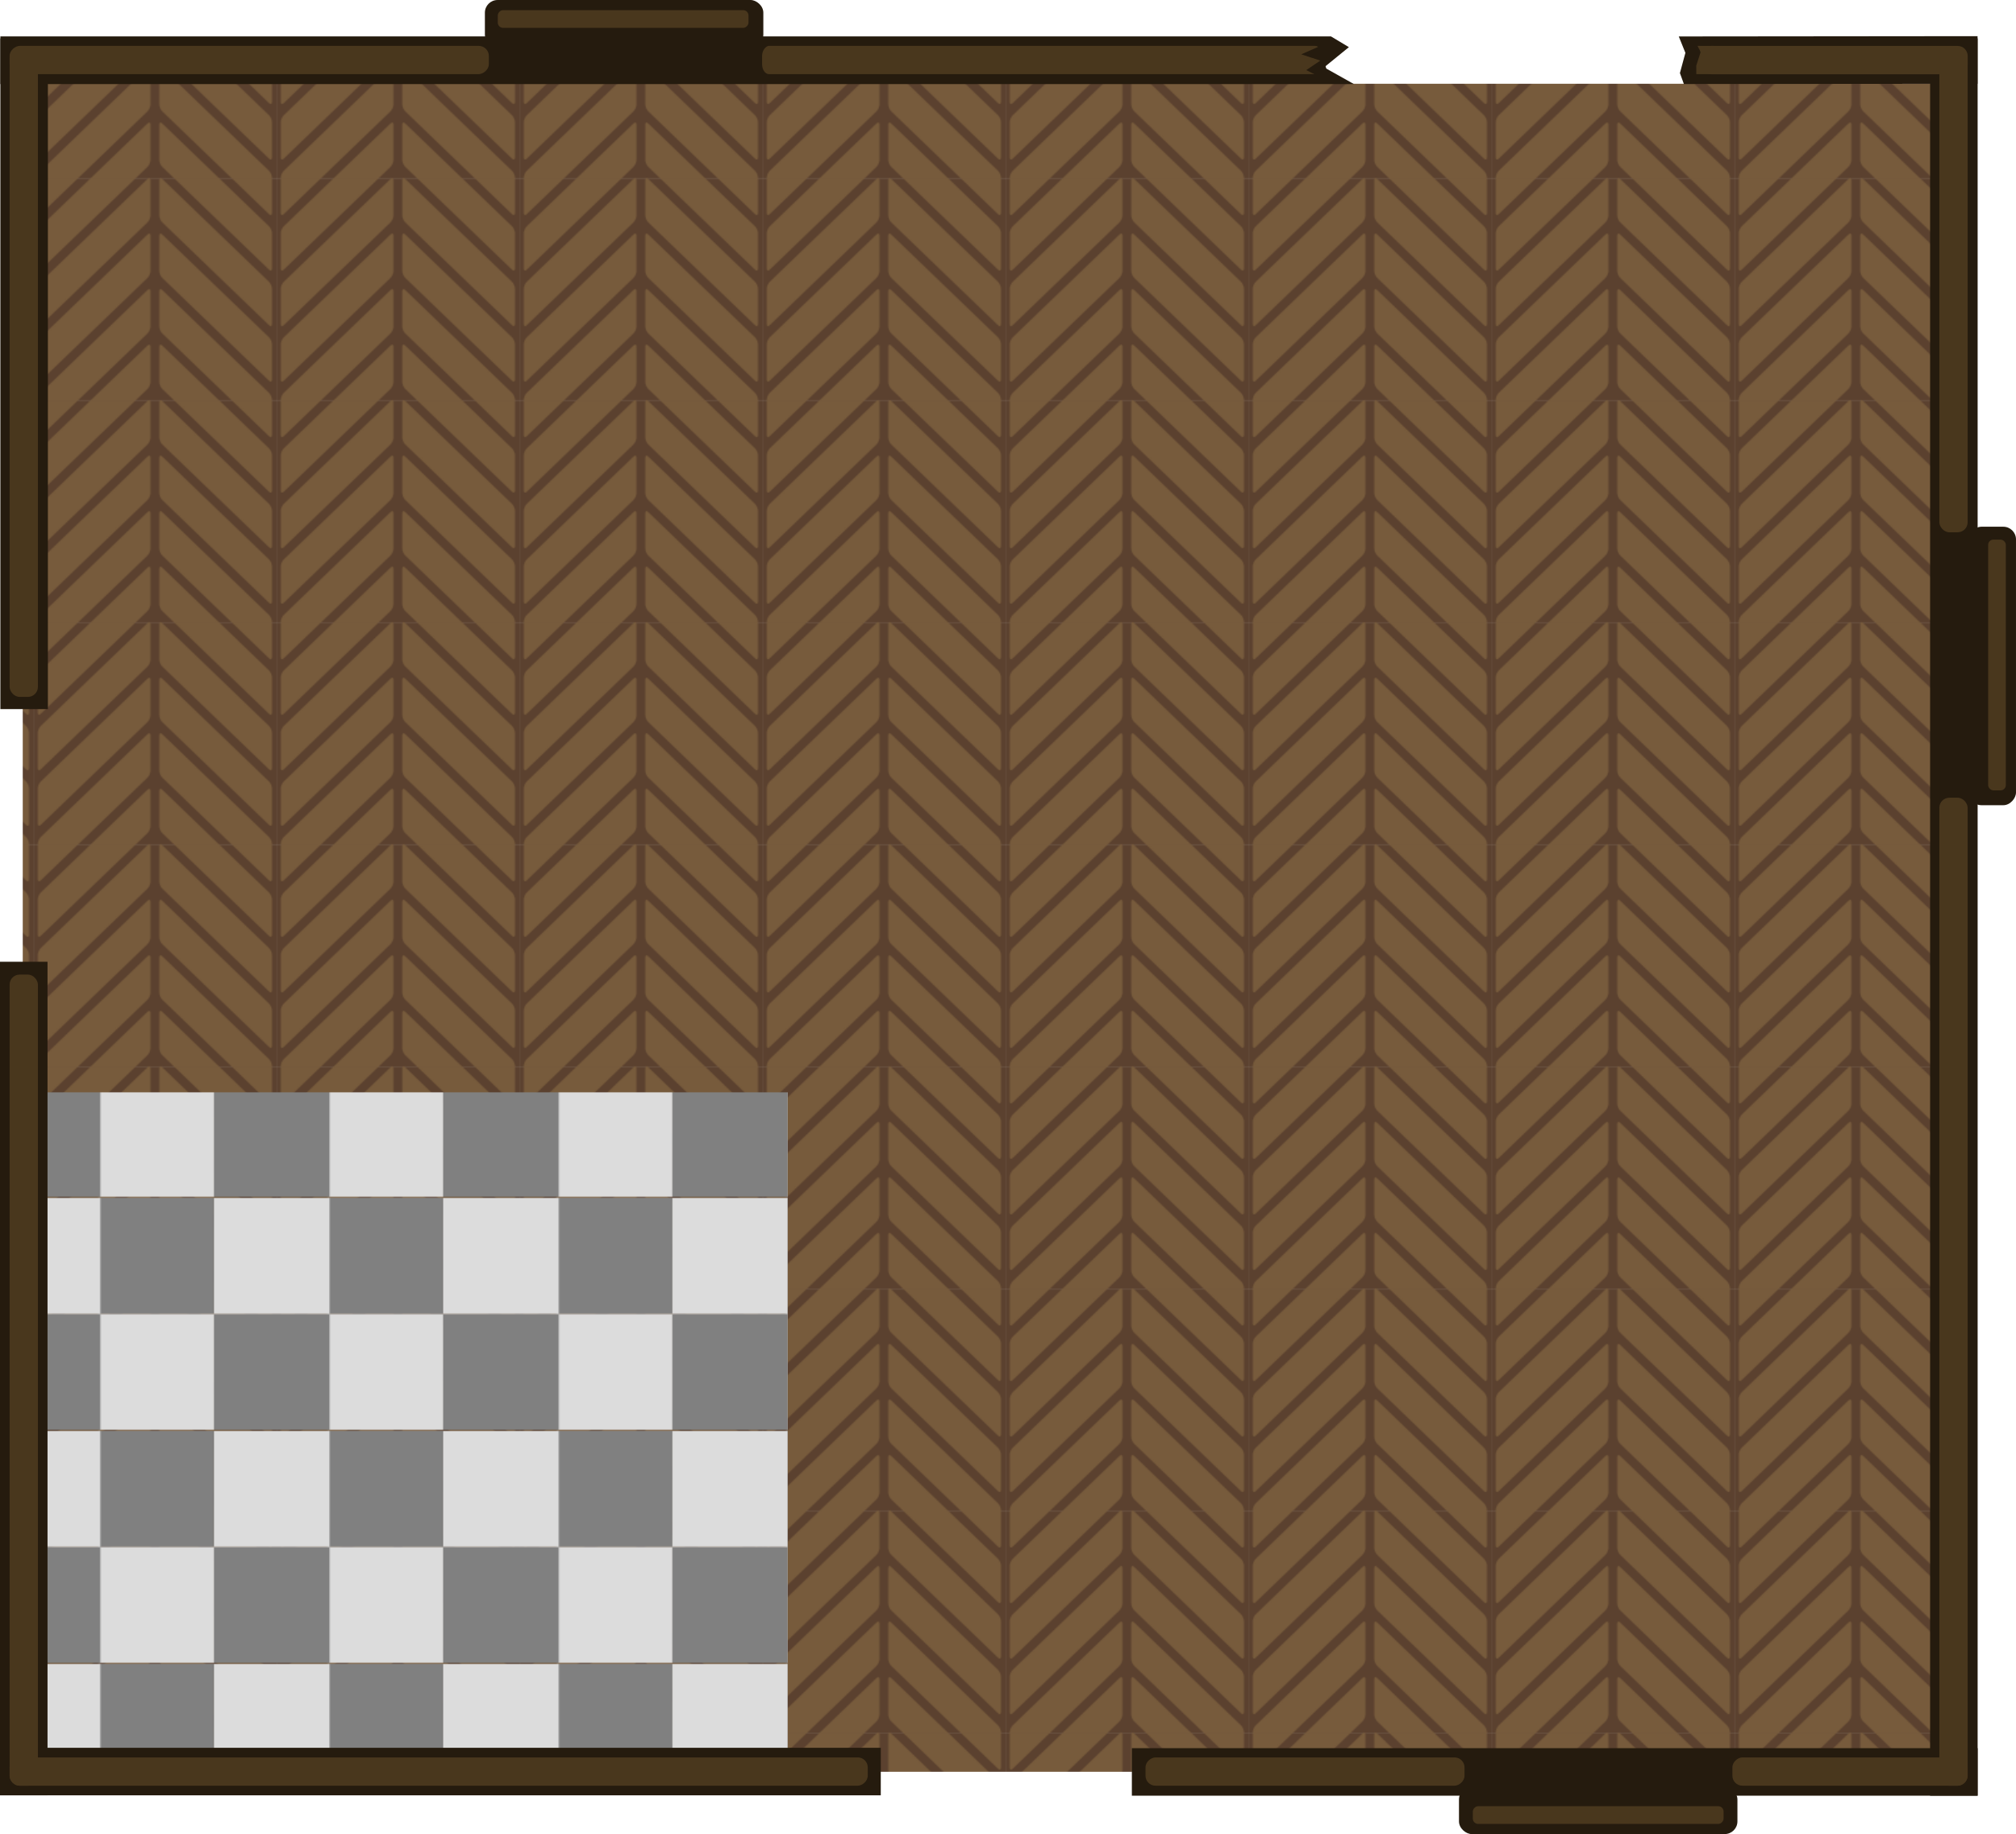 <svg xmlns="http://www.w3.org/2000/svg" xmlns:xlink="http://www.w3.org/1999/xlink" width="1612.065" height="1466.384" viewBox="0 0 426.526 387.981"><defs><pattern xlink:href="#a" id="c" x="0" y="0" patternTransform="matrix(.265 0 0 .261 574.715 3831.053)" preserveAspectRatio="xMidYMid"/><pattern id="a" width="194" height="180" patternTransform="translate(0 90)" patternUnits="userSpaceOnUse" preserveAspectRatio="xMidYMid"><path d="M87.395 148.65h51.329v47.625h-51.33Z" style="fill:#5b412f;stroke-width:.265;stroke-linecap:square;stroke-linejoin:round;paint-order:stroke fill markers" transform="matrix(3.78 0 0 3.78 -330.31 -561.827)"/><path d="M88.32 148.65v7.482c0 .487.284.601.636.257l7.915-7.739zm11.204 0-10.568 10.333c-.352.344-.635 1.012-.635 1.498v7.558c0 .486.283.6.635.256l20.092-19.645Zm17.546 0 20.093 19.645c.352.344.635.23.635-.256v-7.558c0-.486-.283-1.154-.635-1.498l-10.568-10.333zm12.177 0 7.916 7.74c.352.343.635.229.635-.258v-7.482zm-17.3.016c-.114-.047-.273.01-.449.183l-22.542 22.04c-.352.344-.635 1.012-.635 1.499v7.557c0 .486.283.6.635.257l22.542-22.04c.352-.345.635-1.013.635-1.5v-7.557c0-.243-.07-.393-.185-.44m2.224 0c-.115.046-.186.196-.186.44v7.557c0 .486.284 1.154.635 1.498l22.543 22.04c.352.345.635.23.635-.256v-7.557c0-.487-.283-1.155-.635-1.499l-22.543-22.04c-.175-.172-.334-.23-.45-.183m-2.223 11.906c-.115-.047-.274.01-.45.183l-22.542 22.04c-.352.344-.635 1.013-.635 1.499v7.557c0 .487.283.6.635.257l22.542-22.04c.352-.345.635-1.013.635-1.5v-7.556c0-.244-.07-.394-.185-.44m2.223 0c-.115.046-.186.196-.186.44v7.557c0 .486.284 1.154.635 1.498l22.543 22.04c.352.345.635.23.635-.256v-7.557c0-.486-.283-1.155-.635-1.499l-22.543-22.04c-.175-.172-.334-.23-.45-.183m-2.223 11.906c-.115-.046-.274.011-.45.183l-22.542 22.04c-.352.345-.635 1.013-.635 1.5v.074h8.55l14.627-14.301c.352-.344.635-1.013.635-1.499v-7.557c0-.243-.07-.393-.185-.44m2.223 0c-.115.047-.186.197-.186.44v7.557c0 .486.284 1.155.635 1.499l14.627 14.301h8.55v-.075c0-.486-.282-1.154-.634-1.498l-22.543-22.04c-.175-.173-.334-.23-.45-.184m-2.223 11.906c-.115-.046-.274.011-.45.183l-11.974 11.708h9.524l2.45-2.395c.352-.344.635-1.012.635-1.499v-7.557c0-.243-.07-.393-.185-.44m2.223 0c-.115.047-.186.197-.186.44v7.557c0 .487.284 1.155.635 1.499l2.45 2.395h9.525l-11.975-11.708c-.175-.172-.334-.23-.45-.183" style="fill:#775b3c;stroke-width:.181;stroke-linecap:square;stroke-linejoin:round;paint-order:stroke fill markers" transform="matrix(3.78 0 0 3.78 -330.31 -561.827)"/></pattern><pattern xlink:href="#b" id="d" x="0" y="0" patternTransform="translate(38.224 565.405)scale(.265)" preserveAspectRatio="xMidYMid"/><pattern id="b" width="182.946" height="185.223" patternTransform="translate(38.264 563.397)" patternUnits="userSpaceOnUse" preserveAspectRatio="xMidYMid"><path d="M90.68 0h92.266v92.612H90.679z" style="display:inline;fill:gray;fill-opacity:1;stroke:none;stroke-width:1.748;stroke-linecap:round;stroke-linejoin:round"/><path d="M90.68 92.611h92.266v92.612H90.679z" style="display:inline;fill:#dcdcdc;fill-opacity:1;stroke:none;stroke-width:1.748;stroke-linecap:round;stroke-linejoin:round"/><path d="M0 92.611h92.267v92.612H0z" style="display:inline;fill:gray;fill-opacity:1;stroke:none;stroke-width:1.748;stroke-linecap:round;stroke-linejoin:round"/><path d="M0 0h92.267v92.612H0z" style="display:inline;fill:#dcdcdc;fill-opacity:1;stroke:none;stroke-width:1.748;stroke-linecap:round;stroke-linejoin:round"/></pattern></defs><g transform="translate(-567.663 -3558.508)"><path d="M572.477 3576.226H980.98v357.087H572.477z" style="fill:url(#c);fill-opacity:1;stroke:none;stroke-width:.612"/><path d="M-1.457 50.164H159.61v139.714H-1.457z" style="fill:url(#d);fill-opacity:1;stroke:none;stroke-width:.617" transform="translate(574.715 3739.42)"/><rect width="9.989" height="58.912" x="-1020.085" y="99.53" rx="2.686" ry="2.686" style="fill:#251b0e;fill-opacity:1;stroke-width:.97;stroke-linecap:square;stop-color:#000" transform="matrix(-1 0 0 1 -25.897 3570.402)"/><rect width="178.939" height="10.054" x="232.417" y="188.898" rx="0" ry="0" style="fill:#251b0e;fill-opacity:1;stroke:none;stroke-width:4.2;stroke-dasharray:none;stroke-opacity:1;stop-color:#000" transform="translate(574.715 3739.42)"/><rect width="9.989" height="58.912" x="-207.07" y="-360.536" rx="2.686" ry="2.686" style="fill:#251b0e;fill-opacity:1;stroke-width:.97;stroke-linecap:square;stop-color:#000" transform="matrix(0 -1 -1 0 574.715 3739.42)"/><rect width="53.047" height="3.742" x="304.557" y="-204.919" rx="1.113" ry="1.113" style="display:inline;fill:#49371d;fill-opacity:1;stroke-width:.223" transform="matrix(1 0 0 -1 574.715 3739.42)"/><rect width="186.345" height="10.054" x="-179.294" y="-198.874" rx="0" ry="0" style="fill:#251b0e;fill-opacity:1;stroke:none;stroke-width:4.2;stroke-dasharray:none;stroke-opacity:1;stop-color:#000" transform="rotate(180 287.357 1869.71)"/><path d="M567.743 3576.295H854.12l-6.317-3.538 5.246-4.276-3.804-2.277H567.743Z" style="fill:#251b0e;fill-opacity:1;stroke-width:13.868;stroke-linecap:square;stop-color:#000"/><rect width="9.989" height="58.912" x="-11.893" y="696.148" rx="2.686" ry="2.686" style="fill:#251b0e;fill-opacity:1;stroke-width:.97;stroke-linecap:square;stop-color:#000" transform="matrix(0 1 1 0 -25.897 3570.402)"/><rect width="53.047" height="3.742" x="-751.92" y="-9.743" rx="1.113" ry="1.113" style="display:inline;fill:#49371d;fill-opacity:1;stroke-width:.223" transform="matrix(-1 0 0 1 -25.897 3570.402)"/><rect width="53.047" height="3.742" x="-155.302" y="-1017.935" rx="1.113" ry="1.113" style="display:inline;fill:#49371d;fill-opacity:1;stroke-width:.223" transform="matrix(0 -1 -1 0 -25.897 3570.402)"/><rect width="176.333" height="10.054" x="22.54" y="-3.002" rx="0" ry="0" style="fill:#251b0e;fill-opacity:1;stroke:none;stroke-width:4.2;stroke-dasharray:none;stroke-opacity:1;stop-color:#000" transform="rotate(90 -1582.352 2157.067)"/><rect width="5.984" height="181.554" x="190.855" y="-176.538" rx="2.117" ry="2.117" style="display:inline;fill:#49371d;fill-opacity:1;stroke:none;stroke-width:4.2;stroke-dasharray:none;stroke-opacity:1;paint-order:markers stroke fill;stop-color:#000" transform="rotate(90 -1582.352 2157.067)"/><rect width="5.984" height="171.583" x="-5.017" y="25.256" rx="2.117" ry="2.117" style="display:inline;fill:#49371d;fill-opacity:1;stroke:none;stroke-width:4.2;stroke-dasharray:none;stroke-opacity:1;paint-order:markers stroke fill;stop-color:#000" transform="translate(574.715 3739.42)"/><rect width="141.888" height="10.054" x="-172.793" y="-3.081" rx="0" ry="0" style="fill:#251b0e;fill-opacity:1;stroke:none;stroke-width:4.2;stroke-dasharray:none;stroke-opacity:1;stop-color:#000" transform="rotate(90 -1582.352 2157.067)"/><rect width="5.984" height="67.494" x="190.855" y="-302.797" rx="2.117" ry="2.117" style="display:inline;fill:#49371d;fill-opacity:1;stroke:none;stroke-width:4.2;stroke-dasharray:none;stroke-opacity:1;paint-order:markers stroke fill;stop-color:#000" transform="rotate(90 -1582.352 2157.067)"/><rect width="5.984" height="101.392" x="-3574.194" y="569.698" rx="2.117" ry="2.176" style="display:inline;fill:#49371d;fill-opacity:1;stroke:none;stroke-width:4.259;stroke-dasharray:none;stroke-opacity:1;paint-order:markers stroke fill;stop-color:#000" transform="rotate(-90)"/><path d="m986.055 3566.157-63.212.061 1.399 3.47-1.158 4.271.84 2.321 62.13-.048z" style="fill:#251b0e;fill-opacity:1;stroke-width:6.511;stroke-linecap:square;stop-color:#000"/><rect width="371.745" height="10.054" x="-367.97" y="1001.913" rx="0" ry="0" style="fill:#251b0e;fill-opacity:1;stroke:none;stroke-width:4.2;stroke-dasharray:none;stroke-opacity:1;stop-color:#000" transform="rotate(-90 1772.253 1798.149)"/><rect width="5.984" height="49.771" x="190.855" y="-409.243" rx="2.117" ry="2.117" style="display:inline;fill:#49371d;fill-opacity:1;stroke:none;stroke-width:4.2;stroke-dasharray:none;stroke-opacity:1;paint-order:markers stroke fill;stop-color:#000" transform="rotate(90 -1582.352 2157.067)"/><rect width="5.984" height="118.468" x="-3574.194" y="728.899" rx="2.117" ry="1.459" style="display:inline;fill:#49371d;fill-opacity:1;stroke:none;stroke-width:3.487;stroke-dasharray:none;stroke-opacity:1;paint-order:markers stroke fill;stop-color:#000" transform="rotate(-90)"/><path d="m849.146 3575.93-5.115-2.595 6.103-4.13-3.916-2.921" style="fill:#251b0e;fill-opacity:1;stroke-width:8.327;stroke-linecap:square;stop-color:#000"/><rect width="5.984" height="209" x="1003.87" y="156.856" rx="2.117" ry="2.117" style="display:inline;fill:#49371d;fill-opacity:1;stroke:none;stroke-width:4.2;stroke-dasharray:none;stroke-opacity:1;paint-order:markers stroke fill;stop-color:#000" transform="translate(-25.897 3570.402)"/><rect width="5.984" height="102.433" x="1003.87" y="-1.73" rx="2.117" ry="2.117" style="display:inline;fill:#49371d;fill-opacity:1;stroke:none;stroke-width:4.2;stroke-dasharray:none;stroke-opacity:1;paint-order:markers stroke fill;stop-color:#000" transform="translate(-25.897 3570.402)"/><rect width="5.984" height="137.191" x="-5.017" y="-170.68" rx="2.117" ry="2.117" style="display:inline;fill:#49371d;fill-opacity:1;stroke:none;stroke-width:4.2;stroke-dasharray:none;stroke-opacity:1;paint-order:markers stroke fill;stop-color:#000" transform="translate(574.715 3739.42)"/><path d="M584.977 3752.536c0-150.449.053-155.912 1.5-154.87.824.595 40.654 35.658 88.51 77.92l87.01 76.84-2.314 2.216c-3.51 3.364-171.506 151.523-173.216 152.763-1.434 1.04-1.49-4.774-1.49-154.87" style="fill:none;fill-opacity:1;stroke:none;stroke-width:9.375;stroke-dasharray:none;stroke-opacity:1"/><path d="m848.147 3571.703-5.176-1.706 6.175-2.716" style="fill:#251b0e;fill-opacity:1;stroke-width:6.792;stroke-linecap:square;stop-color:#000"/><path d="m968.678 3568.379-41.862-.166c.269.632.413.642.637 1.367l-.91 2.81.01 1.808h2.914" style="display:inline;fill:#49371d;fill-opacity:1;stroke-width:.261;paint-order:markers stroke fill;stop-color:#000"/><rect width="5.984" height="56.344" x="3568.226" y="-983.967" rx="2.117" ry="2.115" style="display:inline;fill:#49371d;fill-opacity:1;stroke:none;stroke-width:4.198;stroke-dasharray:none;stroke-opacity:1;paint-order:markers stroke fill;stop-color:#000" transform="rotate(90)"/></g></svg>